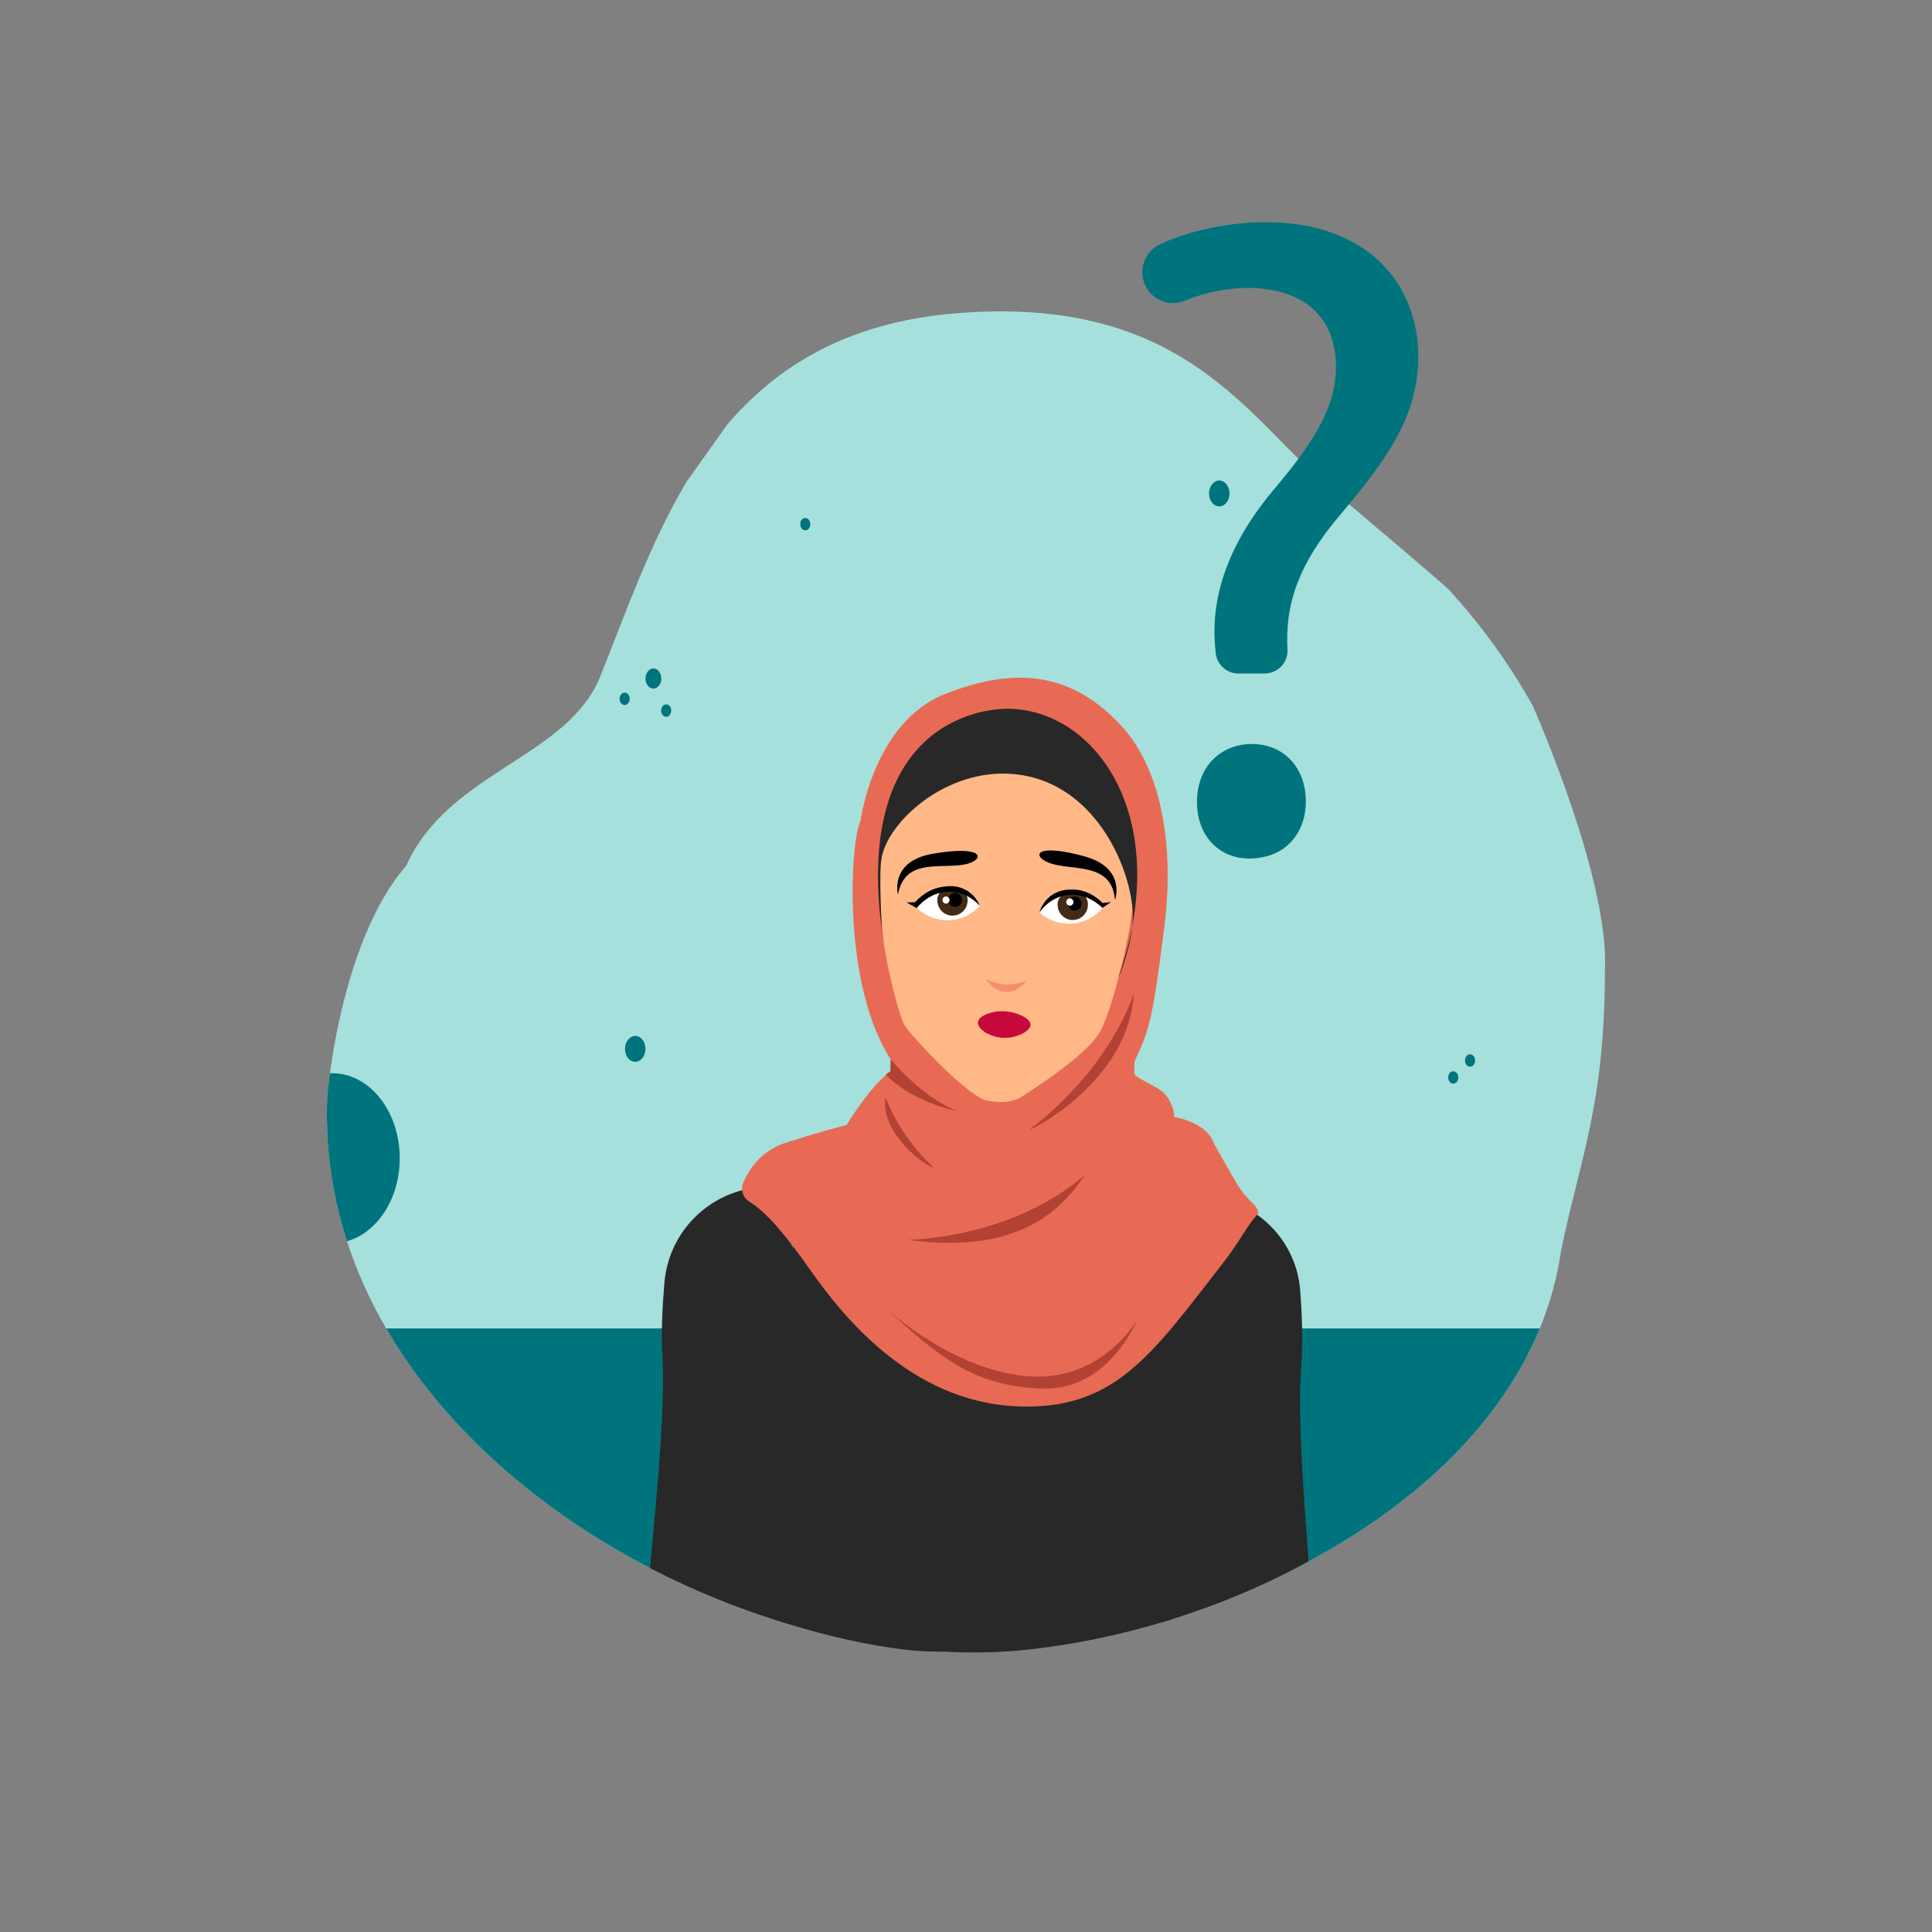 <?xml version="1.0" encoding="utf-8"?>
<!-- Generator: Adobe Illustrator 26.0.1, SVG Export Plug-In . SVG Version: 6.00 Build 0)  -->
<svg version="1.1" id="Layer_1" xmlns="http://www.w3.org/2000/svg" xmlns:xlink="http://www.w3.org/1999/xlink" x="0px" y="0px"
	 viewBox="0 0 1000 1000" style="enable-background:new 0 0 1000 1000;" xml:space="preserve">
<rect x="0" y="0" width="1000" height="1000" fill="#808080" stroke="none"/>
<style type="text/css">
	.st0{clip-path:url(#SVGID_00000036234979116560639940000014828444241995282866_);}
	.st1{clip-path:url(#SVGID_00000041982818863370617260000013009025687452725157_);fill:#A5E0DC;}
	.st2{clip-path:url(#SVGID_00000041982818863370617260000013009025687452725157_);fill:#00747D;}
	.st3{clip-path:url(#SVGID_00000041982818863370617260000013009025687452725157_);}
	.st4{fill:#00747D;}
	.st5{opacity:0.6;fill:url(#SVGID_00000147192771863172351550000013403664493461633691_);}
	.st6{opacity:0.6;fill:url(#SVGID_00000152248694688366318820000009772370667457903270_);}
	.st7{opacity:0.6;fill:url(#SVGID_00000034064311339703703950000018144605919276437395_);}
	.st8{opacity:0.5;fill:url(#SVGID_00000006705885296440781530000010912433025142457988_);}
	.st9{opacity:0.5;fill:url(#SVGID_00000056388941184494488880000004899494790318716820_);}
	.st10{fill:#282828;}
	.st11{fill:#FFB886;}
	.st12{fill:#F58E6F;}
	.st13{fill:#E86A54;}
	.st14{fill:#252140;}
	.st15{fill:#B24234;}
	.st16{fill:#C6093A;}
	.st17{fill:url(#SVGID_00000026885116105426675480000001439607216826471813_);}
	.st18{fill:#FFFFFF;}
	.st19{fill:#432B16;}
</style>
<g>
	<g>
		<defs>
			<path id="SVGID_1_" d="M793.3,365.2c-12.7-22.7-27.6-42.7-43-59.6c-2.8-3.1-56.6-48.5-56.6-48.5c-1.5-1.2-3-2.4-4.5-3.6
				c-43-36-75.6-101.3-194.9-91.3c-55.6,4.7-92,27.2-117.9,57.6c0,0,0,0,0,0c-7,9.8-14,19.7-21,29.5c-19.1,32-31.8,68.7-44.7,100.8
				c-17.1,42.3-78.4,49-100.5,98.1c-20.1,23.1-30.6,59.7-35.9,86.2c-3.8,19.1-4.9,32.9-4.9,32.9C163.4,701,283.3,803.2,407,840.2
				c0.1,0,0.2,0.1,0.3,0.1c21.5,6.8,42.4,11.3,61.5,13.6c5.9,0.7,11.8,1,17.7,1c0.9,0,1.9,0,2.8,0c0,0,0,0,0,0
				c12.6,0.7,24.9,0.5,36.8-0.5c2.4-0.2,4.9-0.5,7.3-0.7c0.2,0,0.3,0,0.5-0.1c43.8-4.9,94.1-18.9,140.9-44.1
				c66.1-34.8,122.4-89.1,133.1-161.5c9.6-47.6,22.8-75.3,22.8-146.3C833,454.4,793.3,365.2,793.3,365.2z"/>
		</defs>
		<clipPath id="SVGID_00000019656578745989469320000017417975113984742318_">
			<use xlink:href="#SVGID_1_"  style="overflow:visible;"/>
		</clipPath>
		<g style="clip-path:url(#SVGID_00000019656578745989469320000017417975113984742318_);">
			<defs>
				<path id="SVGID_00000165927382112951843260000001211005929732960134_" d="M800.5,362.3c-13-23.2-28.2-43.6-43.9-60.8
					c-0.2,0.3-0.3,0.5-0.5,0.8c0.2-0.3,0.3-0.5,0.5-0.8c-2.9-3.2-57.7-49.5-57.7-49.5l0,0c-1.5-1.2-3.1-2.4-4.6-3.7
					c-43.9-36.7-77.1-103.4-198.9-93.2c-56.7,4.7-93.9,27.8-120.4,58.8c-8,9.3-15.1,19.5-21.4,30.2c-19.5,32.6-32.5,70.1-45.7,102.8
					c-17.5,43.2-80,50-102.5,100.2c-20.5,23.6-31.2,60.9-36.6,88c-3.9,19.5-5,33.6-5,33.6C157.7,704.9,280,809.2,406.2,847
					c28.2,8.5,56.7,13.6,83.9,15c12.9,0.7,25.4,0.5,37.6-0.5c2.5-0.2,5-0.5,7.5-0.8c1.7-0.2,3.4-0.4,5.2-0.6
					c1.5-0.2,2.9-0.4,4.4-0.6c0.8-0.1,1.6-0.2,2.4-0.4c0.8-0.1,1.5-0.2,2.3-0.3c40.9-6.3,86.7-20.6,128.7-42.5
					c0.2-0.1,0.4-0.2,0.6-0.3c67.8-35.5,125.6-91.1,136.6-165.2c1.5-10.4,14.9-42,19.2-87.4C843,474.1,818.3,402.3,800.5,362.3z
					 M706.2,309.1c0,0,0.1,0.1,0.1,0.1C706.3,309.2,706.3,309.1,706.2,309.1z"/>
			</defs>
			<clipPath id="SVGID_00000029725163142380739700000016829677669446918804_">
				<use xlink:href="#SVGID_00000165927382112951843260000001211005929732960134_"  style="overflow:visible;"/>
			</clipPath>
			<path style="clip-path:url(#SVGID_00000029725163142380739700000016829677669446918804_);fill:#A5E0DC;" d="M800.5,362.3
				c-13-23.2-28.2-43.6-43.9-60.8c-2.9-3.2-57.7-49.5-57.7-49.5c-1.5-1.2-3.1-2.4-4.6-3.7c-43.9-36.7-77.1-103.4-198.9-93.2
				c-56.7,4.7-93.9,27.8-120.4,58.8c-8,9.3-15.1,19.5-21.4,30.2c-19.5,32.6-32.5,70.1-45.7,102.8c-17.5,43.2-80,50-102.5,100.2
				c-20.5,23.6-31.2,60.9-36.6,88c-3.9,19.5-5,33.6-5,33.6C157.7,704.9,280,809.2,406.2,847c28.2,8.5,56.7,13.6,83.9,15
				c12.9,0.7,25.4,0.5,37.6-0.5c2.5-0.2,5-0.5,7.5-0.8c1.7-0.2,3.4-0.4,5.2-0.6c1.5-0.2,2.9-0.4,4.4-0.6c0.8-0.1,1.6-0.2,2.4-0.4
				c0.8-0.1,1.5-0.2,2.3-0.3c40.9-6.3,86.7-20.6,128.7-42.5c0.2-0.1,0.4-0.2,0.6-0.3c67.8-35.5,125.6-91.1,136.6-165.2
				c9.8-48.6,23.3-76.8,23.3-149.4C841.1,453.3,800.5,362.3,800.5,362.3z"/>
			<path style="clip-path:url(#SVGID_00000029725163142380739700000016829677669446918804_);fill:#00747D;" d="M129.2,687.6h764.6
				v17.1l-225.8,185c0,0-333.6-5.4-353.2-13.6c-19.7-8.2-172.1-176.9-172.1-176.9"/>
			<g style="clip-path:url(#SVGID_00000029725163142380739700000016829677669446918804_);">
				<path class="st4" d="M325.9,361.7c0,1.8-1.1,3.2-2.6,3.2c-1.4,0-2.6-1.4-2.6-3.2s1.1-3.2,2.6-3.2
					C324.8,358.4,325.9,359.9,325.9,361.7z"/>
				<path class="st4" d="M347.4,367.8c0,1.8-1.1,3.2-2.6,3.2c-1.4,0-2.6-1.4-2.6-3.2s1.1-3.2,2.6-3.2
					C346.3,364.5,347.4,366,347.4,367.8z"/>
				<path class="st4" d="M419.4,271.3c0,1.8-1.1,3.2-2.6,3.2c-1.4,0-2.6-1.4-2.6-3.2s1.1-3.2,2.6-3.2
					C418.2,268,419.4,269.5,419.4,271.3z"/>
				<path class="st4" d="M754.8,557.7c0,1.8-1.1,3.2-2.6,3.2c-1.4,0-2.6-1.4-2.6-3.2s1.1-3.2,2.6-3.2
					C753.7,554.5,754.8,555.9,754.8,557.7z"/>
				<path class="st4" d="M763.5,548.9c0,1.8-1.1,3.2-2.6,3.2s-2.6-1.4-2.6-3.2c0-1.8,1.1-3.2,2.6-3.2S763.5,547.2,763.5,548.9z"/>
				<ellipse class="st4" cx="338.2" cy="351.2" rx="4.1" ry="5.2"/>
				<path class="st4" d="M334.1,542.9c0,3.7-2.4,6.7-5.3,6.7c-3,0-5.3-3-5.3-6.7c0-3.7,2.4-6.7,5.3-6.7
					C331.7,536.1,334.1,539.2,334.1,542.9z"/>
				<path class="st4" d="M636.4,255.4c0,3.7-2.4,6.7-5.3,6.7c-3,0-5.3-3-5.3-6.7c0-3.7,2.4-6.7,5.3-6.7
					C634,248.7,636.4,251.7,636.4,255.4z"/>
				<ellipse class="st4" cx="172" cy="599.5" rx="34.9" ry="44"/>
			</g>
		</g>
		<g style="clip-path:url(#SVGID_00000019656578745989469320000017417975113984742318_);">
			<g>
				<g>
					<g>
						
							<linearGradient id="SVGID_00000098929716825194856310000008574783023847393718_" gradientUnits="userSpaceOnUse" x1="625.334" y1="810.474" x2="883.424" y2="1464.078" gradientTransform="matrix(0.999 4.584678e-02 -4.584678e-02 0.999 11.781 -52.059)">
							<stop  offset="0" style="stop-color:#FFEADB"/>
							<stop  offset="0.994" style="stop-color:#B060F4"/>
						</linearGradient>
						<path style="opacity:0.6;fill:url(#SVGID_00000098929716825194856310000008574783023847393718_);" d="M623.2,773.8l-7.7,10
							l-4,55.6c5.6,23.8,4.7,54.8,5.9,81.7C620.3,880.2,624.9,810.7,623.2,773.8z"/>
					</g>
					<g>
						
							<linearGradient id="SVGID_00000031893719303246727330000000497016501663490445_" gradientUnits="userSpaceOnUse" x1="416.022" y1="593.745" x2="751.792" y2="724.323" gradientTransform="matrix(0.999 4.584678e-02 -4.584678e-02 0.999 11.781 -52.059)">
							<stop  offset="0" style="stop-color:#FFEADB"/>
							<stop  offset="0.994" style="stop-color:#B060F4"/>
						</linearGradient>
						<path style="opacity:0.6;fill:url(#SVGID_00000031893719303246727330000000497016501663490445_);" d="M534.6,642.2
							c6-4.3,24.8-14.2,69.9-14.9c1.2,0,2.2,1,2.1,2.2l0,0c-0.1,1.2-1.1,2.1-2.2,2c-22.7-1.6-59,8.7-69.3,11.8
							C534.5,643.5,534.1,642.6,534.6,642.2z"/>
						
							<linearGradient id="SVGID_00000022524482937716843100000017135001622299137952_" gradientUnits="userSpaceOnUse" x1="315.482" y1="597.373" x2="655.504" y2="729.604" gradientTransform="matrix(0.999 4.584678e-02 -4.584678e-02 0.999 11.781 -52.059)">
							<stop  offset="0" style="stop-color:#FFEADB"/>
							<stop  offset="0.994" style="stop-color:#B060F4"/>
						</linearGradient>
						<path style="opacity:0.6;fill:url(#SVGID_00000022524482937716843100000017135001622299137952_);" d="M495.8,640.4
							c-5.6-4.8-23.4-16.4-68.2-21.2c-1.2-0.1-2.3,0.8-2.3,2l0,0c-0.1,1.2,0.9,2.2,2,2.2c22.8,0.5,57.9,14,67.9,18.1
							C495.8,641.7,496.3,640.8,495.8,640.4z"/>
					</g>
					
						<linearGradient id="SVGID_00000125569133439998865720000000737875339372732595_" gradientUnits="userSpaceOnUse" x1="416.748" y1="747.973" x2="424.536" y2="747.973" gradientTransform="matrix(0.999 4.584678e-02 -4.584678e-02 0.999 11.781 -52.059)">
						<stop  offset="1.117320e-02" style="stop-color:#A96885"/>
						<stop  offset="1" style="stop-color:#93A3B7"/>
					</linearGradient>
					<path style="opacity:0.5;fill:url(#SVGID_00000125569133439998865720000000737875339372732595_);" d="M392.8,735.6
						c4.4-15.4,8-27.9,8.9-30.8c0.9-2.9,1-11.4-1.8-11.6c-2.8-0.3-5.8,15-6.6,33.9C393.2,728,392.9,735.4,392.8,735.6z"/>
					
						<linearGradient id="SVGID_00000151522557207011420480000001185627645784195217_" gradientUnits="userSpaceOnUse" x1="641.489" y1="747.23" x2="649.277" y2="747.23" gradientTransform="matrix(0.999 4.584678e-02 -4.584678e-02 0.999 11.781 -52.059)">
						<stop  offset="1.117320e-02" style="stop-color:#A96885"/>
						<stop  offset="1" style="stop-color:#93A3B7"/>
					</linearGradient>
					<path style="opacity:0.5;fill:url(#SVGID_00000151522557207011420480000001185627645784195217_);" d="M625.1,745.5
						c-3-15.8-5.4-28.5-6-31.5c-0.6-3,0-11.4,2.9-11.4c2.9,0,4.4,15.4,3.5,34.4C625.5,737.9,625.1,745.3,625.1,745.5z"/>
				</g>
				<g>
					<path class="st10" d="M414.4,807.2c-1.4,13.1-2.9,24.9-6,48.4c-3.2,24.3-6,44.5-8,58.4c-11.1,66.9-22.1,133.8-33.2,200.8l0,0
						c-3.4,1.2-6.6,2.2-9.6,3c-35.8,9.6-44.5-6.9-44.5-6.9c5-129.5,13.4-207.4,13.4-207.4c2.5-19.8,4.3-36.1,5.4-47.3
						c8.4-80.9,12.6-128.6,10.9-155.9c-0.6-10.2,0-23.5,1.1-36.4c1.2-14.1,7.7-26.6,17.5-35.5c8.8-8,20.2-13.1,32.7-14l6.4-0.5
						c0,0,12.6,33,16.9,71.1c0.4,3.7,0.7,7.4,1,11.1C419.3,711.8,421.1,743.9,414.4,807.2z"/>
				</g>
				<g>
					<path class="st10" d="M600.2,811.8c2,39.2,4.3,72.6,4.3,72.6l0.4,2.2c0,0,0,0,0,0c0.4,5,0.9,10.1,1.3,15.1l3.7,16.8
						c21.9,118.6,32.1,201.6,32.1,201.6c3.4,1.3,6.5,2.3,9.5,3.2c35.6,10.2,44.7-6.2,44.7-6.2c-2.7-129.6-9.8-207.6-9.8-207.6
						c-2.1-19.7-3.6-36-4.6-47.4c-7.5-86.9-10.3-130.2-8.2-156.1c0.8-10.5,0.4-24.4-0.6-37.7c-1.8-25.9-22.2-46.7-48.1-49l-7.6-0.7
						c0,0-15.8,39.3-19.3,81.8C596.4,722.3,598.1,770.3,600.2,811.8z"/>
				</g>
				<g>
					<path class="st10" d="M654.4,1114.7c-1.8-47.7-10.2-79.2-29.8-129c0,0-0.4-1.4-1.1-3.6c-1.1-3.6-2.8-9.5-4.8-16.3
						c-1.2-4.2-2.6-8.7-3.9-13.2c-4.9-16.6-9.9-33.3-10.1-34c-9.4-21.3,3.1-83,5.9-98.3c14-24.1,15-42.9,14.7-51.8
						c-0.6-18.8-8.3-45.7-10.3-52.7c0,0,0,0,0,0c-6.5-25-12.2-60.3-8.9-105.8c0,0-8.4-3.8-9.4-3.8c-3.4,25.4-178.7,0.4-178.7,0.4
						l-8.7,3.4c3.6,44.2-2.7,76.8-9.5,99.1c-4.4,14.3-9.2,25.1-11.3,43.2c-3.4,29,3,53.8,9.1,70.6c3.1,14.7,6.2,29.3,9.3,44
						c0.8,6.7,0.1,17-1.3,42.5c-0.9,15.9-18.4,78.3-18.4,78.3c-18.3,44-48.3,84.9-31.3,118.9
						C357.3,1109.4,654.4,1114.7,654.4,1114.7z"/>
				</g>
				<g>
					<g>
						<g>
							<path class="st11" d="M595.9,464.9c-3,14.3-17.1,61-24,71.8c-3.7,5.8-16.5,16.8-27.9,25.1c-7.5,5.5-14.4,9.8-17.8,10.6
								c-6.2,1.5-9.9,1.5-16.6-0.8c-8.2-2.8-36.9-29.6-42.2-39.8c-5.9-11.3-15.7-59.7-17.3-73.7c-1.2-10.7,0.4-29.8,6.3-46.2
								c0.1-0.3,0.3-0.7,0.4-1.1c2.8-7.5,6.4-14.6,11-20.9c0.1-0.1,0.2-0.3,0.3-0.4c14.8-20.2,39.5-27.6,63.1-25.5
								c7.5,0.7,14.9,2.3,21.8,4.8c28.8,10.4,44.2,43.4,44.8,75C597.9,451.1,597.2,458.2,595.9,464.9z"/>
							<g>
								<path class="st12" d="M531.1,507.6c0,0-3.7,6.1-10.5,5.8c-6.8-0.2-10.1-6.6-10.1-6.6c1.9,1,5.2,2.4,9.5,2.7
									C525.2,509.8,529.1,508.5,531.1,507.6z"/>
							</g>
						</g>
					</g>
					<g>
						<path class="st13" d="M639.6,611.7c-3.8-6.5-11.5-20.2-11.5-20.2c-3.5-10.7-20.4-13.4-20.4-13.4c0.1-2.6-1-6.3-3-9.5l0,0
							c-0.6-0.9-1.3-1.8-2-2.6c-1.6-1.8-5.5-3.8-9-5.7c-3.5-1.9-6.6-3.6-6.6-4.7c0.1-2.2,0-6.1,0.3-6.7c7.9-15.9,9.7-25.5,15.2-68.7
							c5.5-43.2-1.8-82.3-22-104.3c-25.3-27.4-53.8-31.4-91.2-16.8c-37.4,14.6-44,65.8-44,65.8c-5.5,11.5-9.4,85.1,15.7,123.5
							l-0.1,6.2c-0.8,0.5-1.6,1.2-2.4,1.8c-9.8,8.3-20.4,25.9-20.4,25.9s-3.7,0.9-11.1,3c-5,1.4-11.7,3.4-20.2,6.1
							c-12.9,4.1-19.1,13.7-22.1,20.5c0,0,0,0.1-0.1,0.1c-1.5,3.6-0.2,7.9,3.1,9.9c9.7,6.1,19.8,18.7,31.2,34.9
							c17.2,24.5,52.3,68.6,107.1,71.1c50.5,2.3,69.6-26.2,105.8-72.7c10.8-13.8,12.8-20,19.3-27
							C651.3,623.1,646.3,623.2,639.6,611.7z M569,534.7c-7,11.6-34.3,29.3-40,32.8c-6.1,4.3-15.3,2.7-18,2.2
							c-10.7-2.2-40.9-35.3-42.9-39.1c-1.9-3.7-4.8-13.8-7.3-24.8c0,0,0,0,0,0l0,0c0-0.1-0.1-0.3-0.1-0.4c-1.3-6-2.5-12.2-3.3-17.8
							c0-0.1,0-0.1,0-0.2c-0.5-3.3-0.8-6.5-1-9.2c-1-18.7-4.7-32.8,8.6-56.9c13.2-24.2,39.5-35.2,60.2-34.2
							c34.2,1.6,61.8,39.8,60.9,82.2c-0.1,5.8-3.1,21.1-6.9,35.7C576,517.4,572.2,529.4,569,534.7z"/>
						<path class="st14" d="M460.7,505.4c0,0.1,0.1,0.3,0.1,0.4l0,0C460.7,505.6,460.7,505.5,460.7,505.4z"/>
						<path class="st10" d="M579.2,505c-1.5,4.4,8.8-18.8,6.9-35.7c-3-26.8-22.9-64.9-60.9-68.6c-35.5-3.5-66.5,25.1-69.1,44.5
							c-0.9,6.7-0.2,25.2,0.2,33.1c0.1,2.7,0.5,5.8,1,9.2c-17-109.7,46.9-121.5,66.3-120.6C567.8,368.7,607.3,423.5,579.2,505z"/>
						<g>
							<g>
								<path class="st15" d="M458.5,556.3c0.8-0.7,1.6-1.3,2.4-1.8l0.1-6.2c0,0,16.2,19.8,34.4,26.7
									C494.7,574.8,473.3,571.1,458.5,556.3z"/>
								<path class="st15" d="M458.4,568c0,0,6.6,19.5,25,36.5C475.8,602,455.4,584.6,458.4,568z"/>
								<path class="st15" d="M469.7,641.7c0,0,53.2-0.1,91.9-33.6C550.7,624.1,529.3,650,469.7,641.7z"/>
								<path class="st15" d="M586.8,514.3c0,0-11.2,37.8-54.2,70.6C547.6,578.2,585,552.2,586.8,514.3z"/>
								<path class="st15" d="M456.1,674.9c0,0,33.3,32.6,73.4,37.2c40.1,4.7,59.1-29,59.1-29s-14.8,37.3-49.9,35.6
									C503.6,717.2,486.1,702.7,456.1,674.9z"/>
							</g>
						</g>
					</g>
				</g>
			</g>
			<g>
				<path class="st16" d="M516.4,523.5c-3.8,0.4-9.8,2.3-10.2,5.5c-0.5,3.5,5.6,7.2,11,8c7.6,1.2,16.3-3,16.2-6.7
					C533.3,526.6,524.1,522.7,516.4,523.5z"/>
			</g>
			
				<linearGradient id="SVGID_00000112627583073745342000000011053124729139289488_" gradientUnits="userSpaceOnUse" x1="453.567" y1="555.077" x2="453.567" y2="555.077" gradientTransform="matrix(0.999 4.584678e-02 -4.584678e-02 0.999 11.781 -52.059)">
				<stop  offset="0" style="stop-color:#E66C42"/>
				<stop  offset="0.994" style="stop-color:#AD2545"/>
			</linearGradient>
			<path style="fill:url(#SVGID_00000112627583073745342000000011053124729139289488_);" d="M439.4,523.2"/>
			<g>
				<g>
					<path class="st18" d="M507.2,468.9c-1.1,1.2-6.5,6.9-15.5,7.4c-9.8,0.6-16.2-5.4-17.2-6.4c0.9-1.5,2.6-3.8,5.4-5.8
						c1.4-1,6.2-4.1,12.7-3.7C501.5,461.2,506.5,468,507.2,468.9z"/>
					<path class="st19" d="M485.2,466.7c0.4,4.4,4.2,7.6,8.5,7.2c4.3-0.4,7.5-4.2,7.1-8.6c-0.4-4.4-4.6-5.9-8.9-5.5
						C487.6,460.2,484.8,462.4,485.2,466.7z"/>
					<path d="M490.8,466.1c0.2,2,1.9,3.5,3.9,3.3c1.9-0.2,3.4-1.9,3.2-3.9c-0.1-2-1.9-3.5-3.8-3.3
						C492,462.4,490.6,464.1,490.8,466.1z"/>
					<path class="st18" d="M487.8,466c0.1,1,1,1.8,2,1.7c1-0.1,1.8-1,1.7-2c-0.1-1-1-1.8-2-1.7C488.5,464.1,487.7,465,487.8,466z"/>
					<path d="M507.2,468.9c-0.6-1.4-2.5-5.6-7.2-8.2c-4.6-2.6-9-2.1-11.3-1.8c-8.2,0.9-13.4,6.2-15.1,8.1c-1.5,0-3,0.1-4.4,0.1
						c1.8,1,3.6,1.9,5.3,2.9c0.5-0.7,7.3-9.2,18.3-8.4C501.2,462.2,506.2,467.8,507.2,468.9z"/>
					<g>
						<path d="M482.8,441.9c-22.6,3.9-18,21.1-18,21.1c3.6-20.4,25.1-12.2,36.9-16.2C509.7,444,508.4,437.5,482.8,441.9z"/>
					</g>
				</g>
				<g>
					<path class="st18" d="M538,472.3c1.2,1.1,7.2,6.2,16.2,5.8c9.8-0.4,15.5-7,16.5-8.1c-1.1-1.4-3-3.5-5.9-5.2
						c-1.5-0.9-6.6-3.5-13.1-2.3C542.9,463.9,538.6,471.2,538,472.3z"/>
					<path class="st19" d="M563.1,468.1c0.1,4.4-3.4,8-7.7,8.1c-4.3,0.1-7.9-3.4-8-7.8c-0.1-4.4,3.5-6.4,7.8-6.5
						C559.6,461.8,563.1,463.7,563.1,468.1z"/>
					<path d="M559.8,467.7c0,2-1.5,3.6-3.5,3.6c-1.9,0-3.6-1.5-3.6-3.5c-0.1-2,1.5-3.6,3.5-3.7C558.1,464.1,559.7,465.7,559.8,467.7
						z"/>
					<path class="st18" d="M555.6,466.9c0,1-0.8,1.9-1.8,1.9c-1,0-1.9-0.8-1.9-1.9c0-1,0.8-1.9,1.8-1.9
						C554.8,465,555.6,465.8,555.6,466.9z"/>
					<path d="M538,472.3c0.4-1.4,1.9-5.8,6.3-8.9c4.4-3.1,8.9-3,11.1-3c8.3,0.2,13.9,5.5,15.3,7c1.5-0.2,3-0.3,4.4-0.5
						c-1.5,1-3,2-4.5,3c-0.6-0.6-8.3-8.4-19-6.5C543.3,464.9,538.9,471,538,472.3z"/>
					<g>
						<path d="M561.2,443.2c22.1,6.1,15.9,22.7,15.9,22.7c-1.5-20.7-23.8-14.6-35.1-19.7C534.3,442.7,536.2,436.4,561.2,443.2z"/>
					</g>
				</g>
			</g>
		</g>
	</g>
	<g>
		<path class="st4" d="M641,348.6c-6.2,0-11.3-4.8-11.8-10.9l-0.1-1.4c-2.8-25.5,5.7-53.4,29.3-81.8c21.3-25.1,33.1-43.5,33.1-64.8
			c0-24.1-15.1-40.2-44.9-40.7c-11.2,0-23.2,2.4-33.4,6.7c-8.3,3.4-17.7-0.7-20.9-9.1v0c-3-7.8,0.6-16.7,8.2-20.2
			c15.4-7.1,35.6-11.4,54.6-11.4c54.4,0,79,33.6,79,69.5c0,32.2-18,55.3-40.7,82.3c-20.8,24.6-28.4,45.4-27,69.5l0,0
			c0.3,6.7-5.1,12.3-11.8,12.3H641z M619.7,411.8c1.3-15.9,12.7-26.7,28.3-26.7c16.6,0,27.9,12.3,27.9,29.8c0,14.1-7.9,25.4-21,28.5
			C633.5,448.4,617.9,433.7,619.7,411.8z"/>
	</g>
</g>
</svg>
